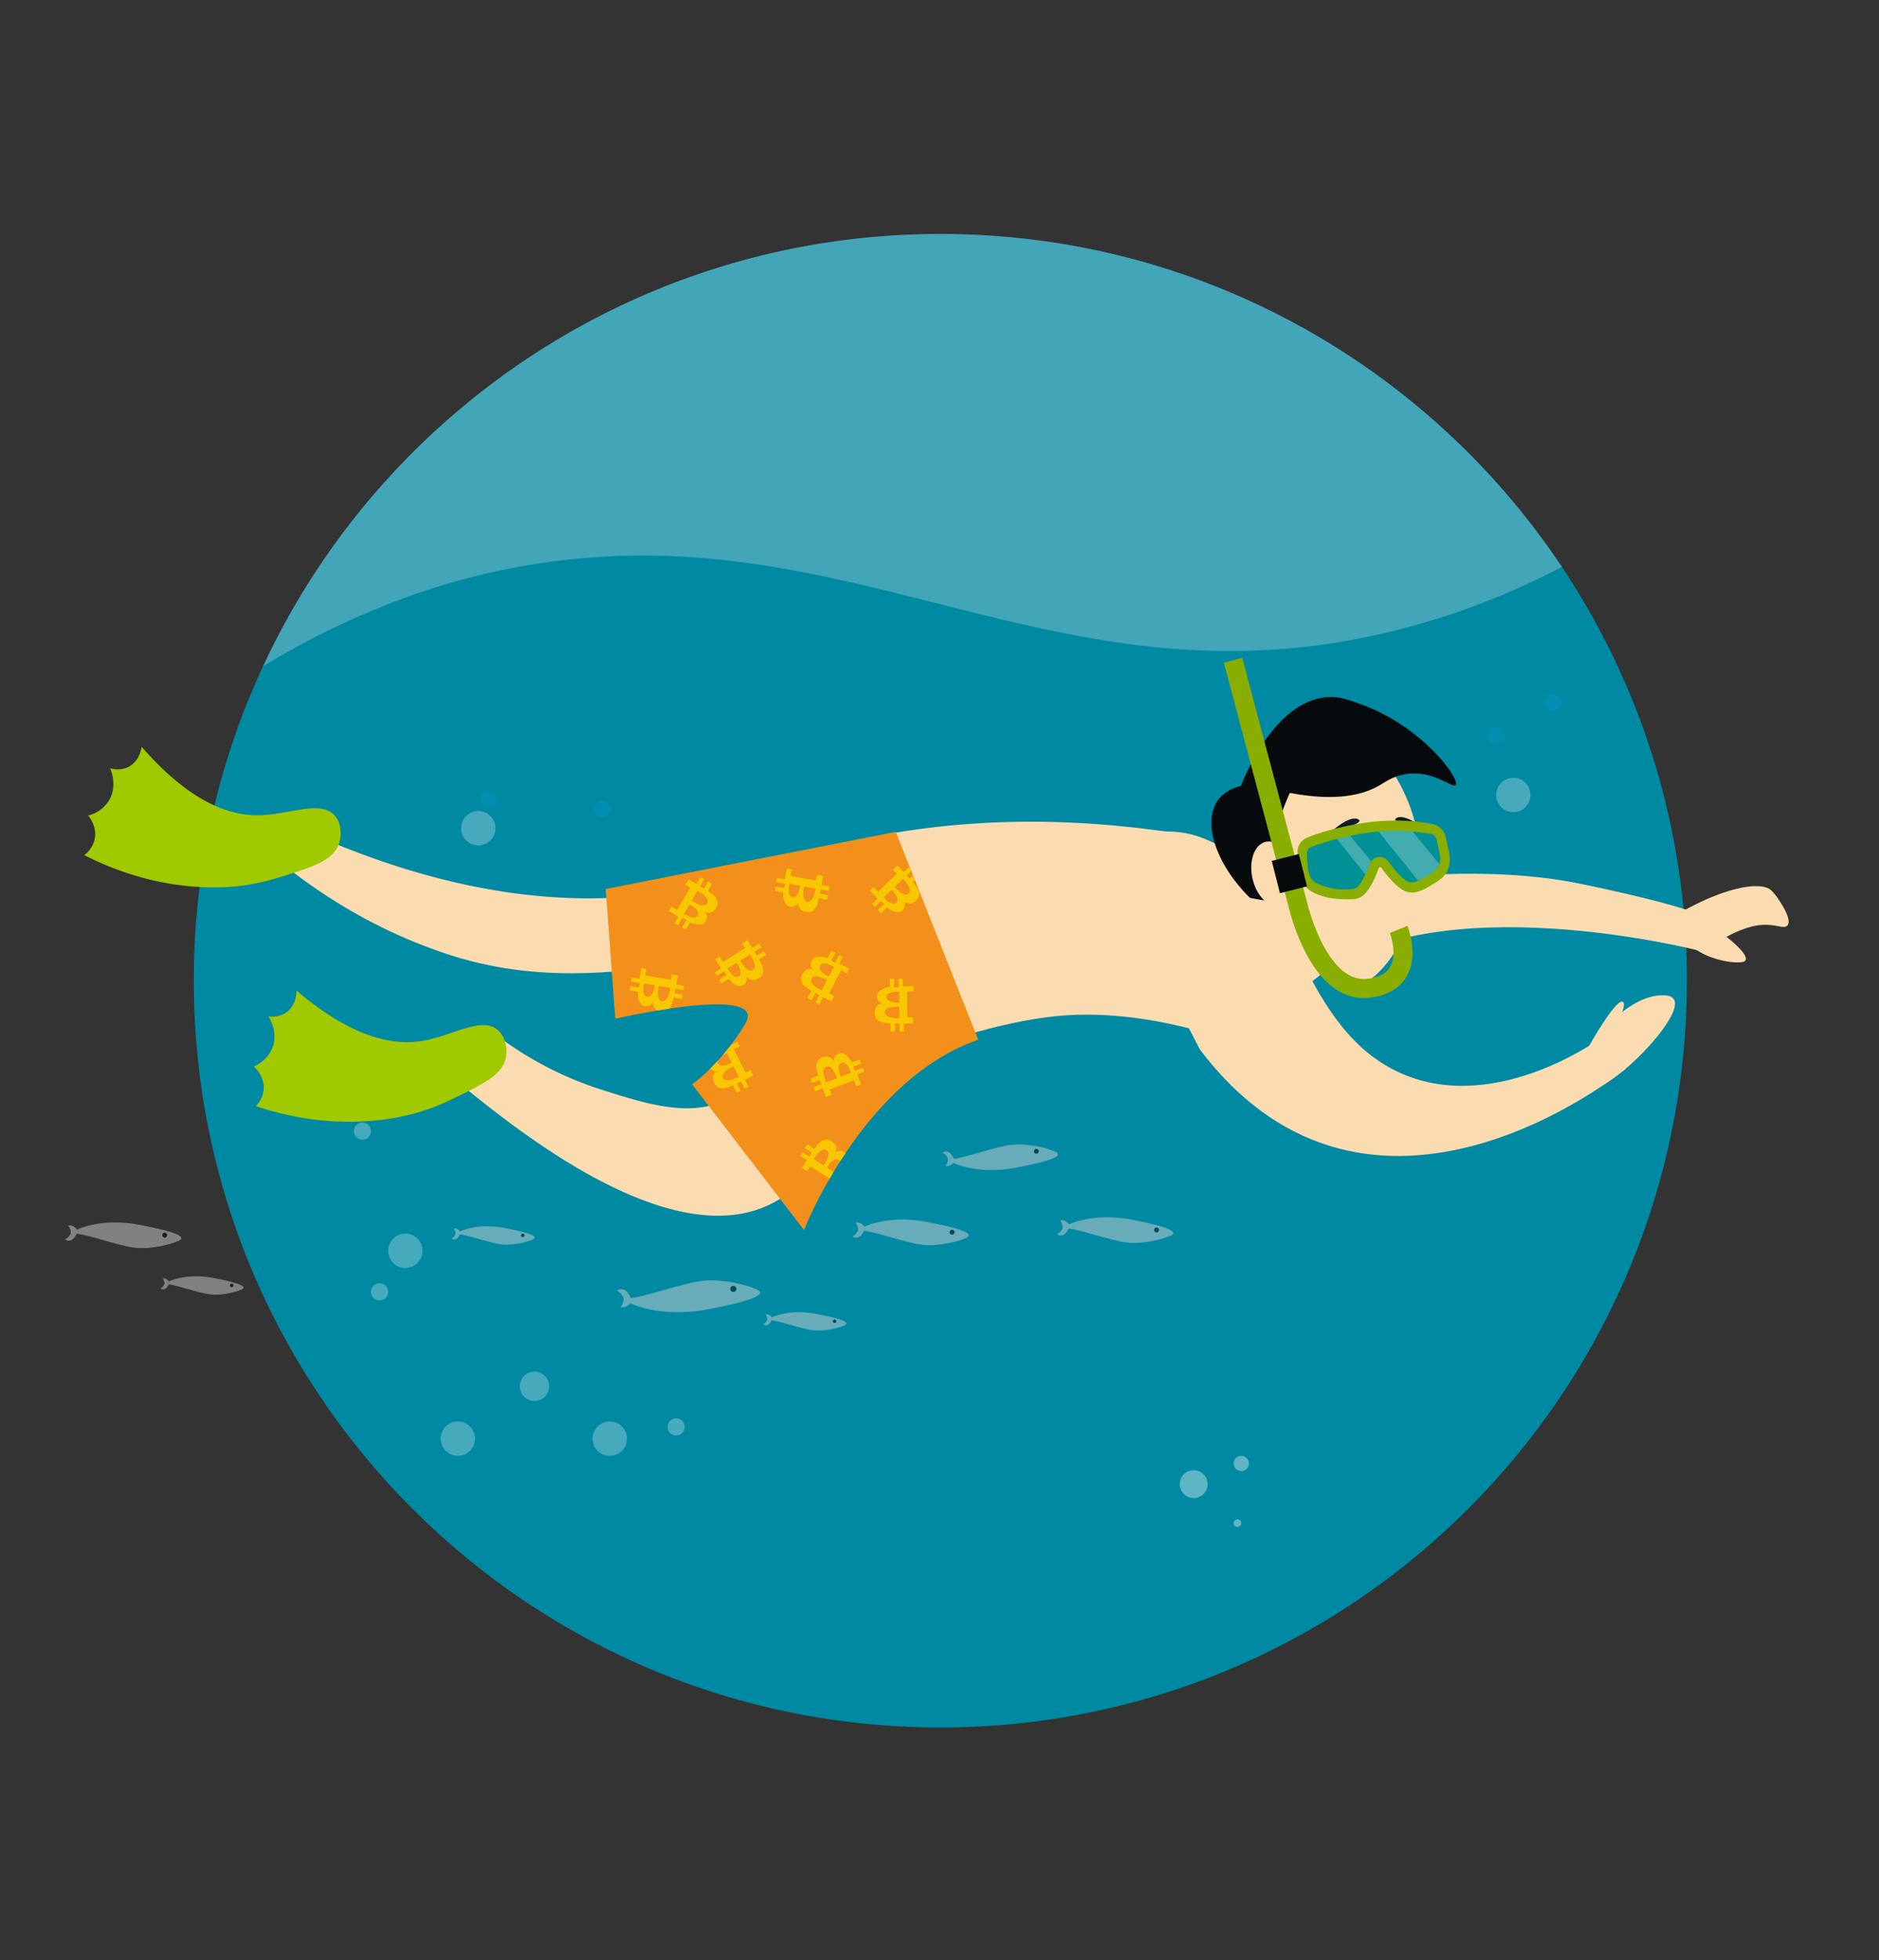 <svg id="Layer_1" data-name="Layer 1" xmlns="http://www.w3.org/2000/svg" viewBox="0 0 1580.41 1648.2"><rect x="0" y="0" width="1580.41" height="1648.2" fill="#333333" stroke="none"/><defs><style>.cls-1{fill:#0089a2;}.cls-2{fill:#f1f1f1;}.cls-2,.cls-6,.cls-7{opacity:0.28;}.cls-3{opacity:0.5;}.cls-4{fill:#d0d0d2;}.cls-5{fill:#070a0c;}.cls-17,.cls-6{fill:#fff;}.cls-7{fill:#009fd8;}.cls-8{fill:#fbdcb1;}.cls-9{fill:#a1c900;}.cls-10{fill:#f3901b;}.cls-11{fill:#303030;}.cls-12{fill:#0e1c27;}.cls-13{fill:#8aae00;}.cls-14{fill:#009196;}.cls-15{fill:none;stroke:#8aae00;stroke-miterlimit:10;stroke-width:16px;}.cls-16{fill:#f9c700;}.cls-17{opacity:0.75;}</style></defs><title>ilustracoes_sitew</title><path class="cls-1" d="M1418.84,824.61c0,346.8-281.11,627.91-627.92,627.91S163,1171.41,163,824.61a625.38,625.38,0,0,1,51.25-248.84q3.39-7.83,7-15.55,4.5-9.69,9.33-19.2C334.18,336.71,546.22,196.73,790.92,196.73c218.1,0,410.2,111.16,522.78,279.94q1.42,2.15,2.85,4.32,10.47,16,20,32.67A624.71,624.71,0,0,1,1418.84,824.61Z"/><path class="cls-2" d="M1313.7,476.67a629.38,629.38,0,0,1-149,55.62C881.32,598.35,709.55,423,429.09,478c-48,9.41-121.57,30-207.82,82.2q4.5-9.69,9.33-19.2C334.18,336.71,546.22,196.73,790.92,196.73,1009,196.73,1201.12,307.89,1313.7,476.67Z"/><g class="cls-3"><path class="cls-4" d="M897.94,1030.1s20.07-10.93,53.61-4.58,38.87,10.42,33.53,13.21-23.12,7.63-37.09,6.1-44.71-12.7-50-11.69C897.94,1033.14,890.58,1033.56,897.94,1030.1Z"/><path class="cls-4" d="M899.55,1030.83a7.09,7.09,0,0,0-7.88-4.69s3.25,4.12,1.74,7.26a9.52,9.52,0,0,1-4.44,4.37S895.5,1042.88,899.55,1030.83Z"/><circle class="cls-5" cx="972.81" cy="1034.21" r="2.05"/></g><g class="cls-3"><path class="cls-4" d="M800.9,977.3s20.07,10.92,53.6,4.57,38.87-10.41,33.54-13.21S864.92,961,851,962.57s-44.72,12.7-50.05,11.68C800.9,974.25,793.53,973.84,800.9,977.3Z"/><path class="cls-4" d="M802.78,975.91a6.78,6.78,0,0,1-7.52,4.49s3.1-3.94,1.66-6.94a9.15,9.15,0,0,0-4.24-4.18S798.92,964.41,802.78,975.91Z"/><circle class="cls-5" cx="871.67" cy="968.05" r="2.05"/></g><g class="cls-3"><path class="cls-4" d="M725.9,1032s20.07-10.93,53.61-4.58,38.87,10.42,33.53,13.22-23.12,7.62-37.09,6.09S731.24,1034,725.9,1035C725.9,1035,718.53,1035.44,725.9,1032Z"/><path class="cls-4" d="M727.51,1032.71a7.1,7.1,0,0,0-7.88-4.69s3.25,4.12,1.74,7.26a9.56,9.56,0,0,1-4.44,4.38S723.46,1044.76,727.51,1032.71Z"/><circle class="cls-5" cx="800.77" cy="1036.09" r="2.05"/></g><g class="cls-3"><path class="cls-4" d="M63.65,1034.45s20.07-10.93,53.6-4.58,38.87,10.42,33.54,13.22-23.12,7.62-37.09,6.09S69,1036.48,63.65,1037.5C63.65,1037.5,56.28,1037.91,63.65,1034.45Z"/><path class="cls-4" d="M65.26,1035.18a7.1,7.1,0,0,0-7.89-4.69s3.26,4.12,1.75,7.26a9.56,9.56,0,0,1-4.44,4.38S61.21,1047.23,65.26,1035.18Z"/><circle class="cls-5" cx="138.52" cy="1038.56" r="2.05"/></g><g class="cls-3"><path class="cls-4" d="M648.32,1108.06s14.36-7.82,38.36-3.28,27.81,7.46,24,9.46-16.55,5.45-26.54,4.36-32-9.09-35.82-8.36C648.32,1110.24,643.05,1110.53,648.32,1108.06Z"/><path class="cls-4" d="M649.47,1108.58a5.08,5.08,0,0,0-5.64-3.36s2.33,3,1.25,5.2a6.84,6.84,0,0,1-3.18,3.13S646.58,1117.2,649.47,1108.58Z"/><circle class="cls-5" cx="701.89" cy="1111" r="1.47"/></g><g class="cls-3"><path class="cls-4" d="M141.26,1077.87s14.37-7.82,38.36-3.27,27.82,7.45,24,9.45-16.55,5.45-26.54,4.36-32-9.09-35.82-8.36C141.26,1080.05,136,1080.35,141.26,1077.87Z"/><path class="cls-4" d="M142.41,1078.4a5.06,5.06,0,0,0-5.64-3.36s2.33,3,1.25,5.2a6.85,6.85,0,0,1-3.18,3.12S139.52,1087,142.41,1078.4Z"/><circle class="cls-5" cx="194.84" cy="1080.81" r="1.47"/></g><g class="cls-3"><path class="cls-4" d="M386.12,1035.82s14.36-7.82,38.36-3.27,27.81,7.45,24,9.45-16.54,5.45-26.54,4.36-32-9.09-35.81-8.36C386.12,1038,380.85,1038.3,386.12,1035.82Z"/><path class="cls-4" d="M387.27,1036.34a5.08,5.08,0,0,0-5.64-3.36s2.33,3,1.25,5.2a6.84,6.84,0,0,1-3.18,3.13S384.37,1045,387.27,1036.34Z"/><circle class="cls-5" cx="439.69" cy="1038.76" r="1.47"/></g><g class="cls-3"><path class="cls-4" d="M529,1095.23s24.91,13.55,66.53,5.67,48.23-12.93,41.61-16.39-28.69-9.46-46-7.57-55.48,15.76-62.11,14.5C529,1091.44,519.81,1090.93,529,1095.23Z"/><path class="cls-4" d="M531.29,1093.5a8.42,8.42,0,0,1-9.34,5.57s3.85-4.89,2.07-8.61a11.35,11.35,0,0,0-5.26-5.18S526.49,1079.23,531.29,1093.5Z"/><circle class="cls-5" cx="616.78" cy="1083.74" r="2.54"/></g><circle class="cls-6" cx="1272.85" cy="668.46" r="14.45"/><circle class="cls-6" cx="402.31" cy="696.41" r="14.45"/><circle class="cls-7" cx="1258.39" cy="618.68" r="7.23"/><circle class="cls-7" cx="1305.56" cy="590.57" r="7.23"/><circle class="cls-6" cx="385.07" cy="1209.67" r="14.45"/><circle class="cls-6" cx="340.94" cy="1051.72" r="14.45"/><circle class="cls-6" cx="449.56" cy="1165.64" r="12.34"/><circle class="cls-6" cx="512.87" cy="1209.67" r="14.45"/><circle class="cls-6" cx="568.72" cy="1199.78" r="7.23"/><circle class="cls-6" cx="304.81" cy="951.12" r="7.23"/><circle class="cls-6" cx="319.26" cy="1086.22" r="7.23"/><path class="cls-8" d="M1070.1,753.41s144-34.29,260.1-10.11,109.23,32.22,109.23,32.22l-11.15,23.65s-223-57.25-322.56,24.32S1070.1,753.41,1070.1,753.41Z"/><path class="cls-8" d="M1009.15,882.35,936.88,742.16s15.84-66.22,83.36-33.73,70.53,148.74,151.39,190.79,173.42-25.43,173.42-25.43l22.47,24.79S1154.23,1074.11,1009.15,882.35Z"/><path class="cls-8" d="M1336.68,879.31s32-44.3,63.69-42.39c5.1.31,6.69,2.15,7.35,3.11,6.52,9.33-17.31,38.09-36.26,55a174.7,174.7,0,0,1-22,16.72Q1343.08,895.53,1336.68,879.31Z"/><path class="cls-8" d="M1414.68,766.57c35.31-20,66.5-26.38,75.4-17.64a53.35,53.35,0,0,1,6.22,7.9c2.78,4.24,10.65,16.27,7.23,21.09-3,4.18-10.78-2.19-25.86.29-12.66,2.07-25.54,9.57-25.54,9.57h0s20.44,15.46,15.56,20.25S1403.41,804.26,1414.68,766.57Z"/><path class="cls-8" d="M990.8,699.91s-120.5-16.27-273.57,67.5c-59.79,32.73-57.08,54.69-56.16,59.78,6.35,35.35,118.24,54,118.24,54h0s59.33-22.28,111.25-27c84.16-7.61,166.44,29.39,166.46,29.4h0Z"/><path class="cls-8" d="M852,858.71c-18,3.39-44.72,10.73-71.47,28.81-23.95,16.19-34.57,32-55.15,54.35C686,984.72,666.3,1006.14,640,1016c-87.81,33-216.23-74-264.87-114.56h0a45.5,45.5,0,0,1,13.17-27,44.7,44.7,0,0,1,20.23-11.24A293.07,293.07,0,0,0,505.13,916c39.92,12.75,81.53,26.05,112.37,4.5,28.64-20,46.49-69,29.49-95.44-29.06-45.1-135.53,21.44-270-22.55-58.86-19.26-103.25-48.19-132.6-70.79l13.48-32.59C364.84,747,482.57,772.51,599.7,742.33c28.95-7.46,42.08-14.26,75.11-24.08,88.32-26.27,198.58-38.36,334.41-14.43"/><path class="cls-9" d="M322.78,941.34c-44.82,5.79-83-3-107.61-11.28a22.78,22.78,0,0,0,6.6-14c.91-11.27-7.49-18.58-8.38-19.33A28.65,28.65,0,0,0,228.71,882c6-13.79-2.4-26.5-3-27.37a20.85,20.85,0,0,0,14.68-3.07c9.39-6.33,8.92-18.12,8.88-18.75,48.89,41.64,83.49,46.25,106.35,42.37,24.77-4.22,49.36-20.73,63-9.16,6.52,5.55,8.3,15.66,6.88,23.06-2.15,11.16-12,18.52-29.2,27.21C373.53,927.76,354.87,937.2,322.78,941.34Z"/><path class="cls-9" d="M175.64,746.1C130.46,745.18,94,730.84,70.89,719a22.82,22.82,0,0,0,8.62-12.9c2.57-11-4.65-19.5-5.42-20.37a28.58,28.58,0,0,0,17.33-12.28c8-12.75,1.56-26.57,1.1-27.51a20.82,20.82,0,0,0,15-.86c10.23-4.86,11.51-16.59,11.56-17.22,42.17,48.43,75.71,58.12,98.88,57.67,25.13-.49,51.9-13.17,63.64.3,5.63,6.45,5.89,16.71,3.38,23.81-3.78,10.72-14.65,16.54-32.91,22.58C227.85,740.2,208,746.77,175.64,746.1Z"/><path class="cls-8" d="M1355.74,869.46s15.16-27.19,8.42-27.19-27.48,37-27.48,37Z"/><path class="cls-10" d="M509.46,747.48l8.05,109.11s16-3.67,35.91-7q4.55-.75,9.32-1.46c35.12-5.2,76-7.53,64.09,12.62a185.09,185.09,0,0,1-12.06,17.91c-2.38,3.13-4.75,6-7,8.74-1.42,1.65-2.82,3.22-4.17,4.7-2.2,2.39-4.32,4.56-6.29,6.51a129.18,129.18,0,0,1-15.18,13.11l94.1,122.57s7.21-18.53,21.58-43.28c1.08-1.87,2.21-3.79,3.39-5.73q2.55-4.23,5.35-8.63c1.48-2.33,3-4.69,4.63-7.08,24.46-36.48,61.72-78.1,111.61-95.3l-53.3-134.49L768,736.05l-1.5-3.79L765,728.67l-11.58-29.21Z"/><path class="cls-8" d="M1040.75,767.55c8.24-.75,18.67-3,22.62-10.46,6-11.25-10.86-23-15.28-45.85-1.64-8.5-10.36-59.63,21-86.65,19.27-16.58,44.43-15.1,46.16-14.93,43.86,4.3,77.69,61.54,79.3,111.31,1.68,51.78-29.67,107.9-59.81,109.4h0a52.23,52.23,0,0,1-5-1.9c-13.63-6.05-21.89-16.89-26.55-24.82a72.63,72.63,0,0,1-10.45,5.38,76.93,76.93,0,0,1-38.17,5.08,43.63,43.63,0,0,1-13.28-18.63A44.09,44.09,0,0,1,1040.75,767.55Z"/><ellipse class="cls-11" cx="1178.87" cy="718.12" rx="6.34" ry="11.44" transform="translate(-1.63 2.68) rotate(-0.13)"/><ellipse class="cls-11" cx="1134.4" cy="721.9" rx="6.34" ry="11.44" transform="translate(-1.63 2.57) rotate(-0.13)"/><path class="cls-5" d="M1043.81,660.69s25.85-71,72.51-74.54c10-.77,17.46,2.09,29,6.3,51.36,18.72,83,62.65,79,67.58-2.68,3.28-19.08-13.31-42.86-9-9.83,1.77-15.94,6.21-20.36,8.86-13.27,8-35.82,14.54-76.24,6.82,0,0-25.07,53.17-13.81,81.55q8.94,5.91,8.09,8.25-1.36,3.76-27.89-1.59c-30.11-29.94-39.33-64.21-27-81.82C1026.71,669.55,1032,663.91,1043.81,660.69Z"/><path class="cls-8" d="M1053.38,738.41c3.24,14.84,13.56,25.19,23,23.12s14.55-15.78,11.31-30.62-13.56-25.18-23-23.11S1050.14,723.58,1053.38,738.41Z"/><path class="cls-8" d="M1175.93,770l-15.69-4.4-31.21,3h0s.17,6.62.5,19.39c5.44,9.3,15.06,14.9,24.31,14C1166.72,800.63,1178,786.72,1175.93,770Z"/><path class="cls-12" d="M1119.54,699.46s15.3-14.27,22.7-10.64S1119.54,699.46,1119.54,699.46Z"/><path class="cls-12" d="M1198,696.94s-16.2-13.26-23.34-9.16S1198,696.94,1198,696.94Z"/><path class="cls-8" d="M1149.29,746.29s7,19.72,20.34,11.5-20-51.47-20-51.47Z"/><path class="cls-13" d="M1189.69,750.34a17.81,17.81,0,0,1-4.83-.11c-9.1-1.38-20.29-16.76-22.44-19.83a4.42,4.42,0,0,0-1-1.08,1.09,1.09,0,0,0-.79-.23,1,1,0,0,0-.7.39,4.21,4.21,0,0,0-.66,1.27c-1.18,3.44-7.51,20.77-15.91,24.1a17.53,17.53,0,0,1-4.64,1.15c-4.84.54-18.32.09-24.72-2-7-2.23-13-4.16-17.44-10.57-3.92-5.65-4.36-11.37-5-20-.18-2.28-.26-4.6-.24-6.9a12.86,12.86,0,0,1,7.38-11.87c15.14-6.64,39.77-11.88,56.26-13.72l.28,0a169.05,169.05,0,0,1,49.79,2,14.14,14.14,0,0,1,10.76,10.4c.44,1.63.88,3.61,1.44,6.13,1.91,8.54,3.16,14.16,1,20.49-2.43,7.17-7.69,10.35-13.78,14-5.58,3.37-9.91,5.8-14.76,6.34Z"/><path class="cls-14" d="M1099.28,717.1c0,1.79,0,3.86.21,6.14.59,7.79.9,11.83,3.38,15.4,2.74,3.94,6.64,5.2,13,7.24,8,2.57,20.46,2.48,24.33.94,2.46-1,5.66-6,8.3-11.51a81.9,81.9,0,0,0,3.24-7.9,12,12,0,0,1,1.62-3.2,5.74,5.74,0,0,1,.35-.47,8.56,8.56,0,0,1,12-1.34,13.56,13.56,0,0,1,3,3.12c4.89,7,12.92,15.67,16.85,16.27a12.52,12.52,0,0,0,7.27-1.22,67.25,67.25,0,0,0,7.41-4.06c5.57-3.37,9-5.43,10.47-9.85l0-.07c1.32-4,.43-7.94-1.28-15.56-.54-2.45-1-4.32-1.34-5.77a5.35,5.35,0,0,0-4-3.92c-4.72-.89-10.11-1.69-16.07-2.21a159.33,159.33,0,0,0-28.51,0c-1,.08-2,.18-3,.29-6.59.73-13.77,1.93-20.8,3.41h0c-3.82.8-7.59,1.68-11.2,2.59a156.92,156.92,0,0,0-22.41,7.18A4.86,4.86,0,0,0,1099.28,717.1Z"/><path class="cls-2" d="M1159.48,699.14l33.34,41.43a67.25,67.25,0,0,0,7.41-4.06c5.57-3.37,9-5.43,10.47-9.85l0-.07L1188,699.13A159.33,159.33,0,0,0,1159.48,699.14Z"/><path class="cls-2" d="M1124.46,705.43l24,29.88a81.9,81.9,0,0,0,3.24-7.9,12,12,0,0,1,1.62-3.2l-17.7-21.37h0C1131.84,703.64,1128.07,704.52,1124.46,705.43Z"/><path class="cls-15" d="M1176.38,781.5s17.77,44-24.87,49.45C1109.07,836.38,1092,762,1092,762l-54.89-206.8"/><rect class="cls-5" x="1072.72" y="720.65" width="23.48" height="28.03" transform="translate(2316.19 1180.33) rotate(165.78)"/><path class="cls-16" d="M735.72,852.5c.29,8.92,13.28,7.74,13.28,7.74l.06,7.19,3.76,0-.05-6.87,3.76,0,.06,6.87,3.65,0-.06-6.77,7.74-.06,0-5.16-4.73,0L763,833.47l5.48-.05,0-4.19-9.24,0,0-6.34-3.44,0,.06,7.31-3.76,0-.07-7.31-3.65,0,.06,7s-10.2,1.26-10.68,7.18a6.05,6.05,0,0,0,4.78,6.84S735.43,843.58,735.72,852.5Zm20.66-9.63s-10.31.84-10.67-4.42,10.6-4.6,10.6-4.6Zm0,3.53.08,9.7s-11.86.91-12.28-4.74S756.41,846.4,756.41,846.4Z"/><path class="cls-16" d="M691.08,889.37c-8.26,3.36-2.65,15.14-2.65,15.14l-6.74,2.55,1.34,3.51,6.43-2.43,1.33,3.52-6.43,2.43,1.29,3.42,6.33-2.4,2.74,7.24,4.83-1.83-1.68-4.42,20.5-7.76,1.94,5.12,3.92-1.48-3.17-8.68,5.93-2.25-1.22-3.21-6.83,2.58-1.33-3.52,6.83-2.58-1.29-3.42-6.54,2.47s-4.72-9.12-10.43-7.53a6,6,0,0,0-4.76,6.85S699.35,886,691.08,889.37Zm16.19,16s-4.36-9.39.45-11.55,8,8.35,8,8.35Zm-3.3,1.25-9.07,3.43s-5-10.81.2-13.16S704,906.67,704,906.67Z"/><path class="cls-16" d="M678.71,975.39l-4.14,6.52,4.35,2.77,2.54-4,16.3,10.36c1.08-1.87,2.21-3.79,3.39-5.73l-5.51-3.5s4.9-9.12,9.52-6.56a3,3,0,0,1,1.34,1.43c1.48-2.33,3-4.69,4.63-7.08a3.73,3.73,0,0,0-.47-.41,6.05,6.05,0,0,0-8.34.31s4.11-5.67-3.53-10.27-13.71,6.94-13.71,6.94L679,962.32l-2,3.18,5.8,3.68-2,3.18L675,968.67l-2,3.08Zm5.76-.68s5.69-10.45,10.67-7.72-2.48,12.93-2.48,12.93Z"/><path class="cls-16" d="M603.34,900.64c-.54.24-6.22,3.07-2.26,10.6,4.16,7.89,15.33,1.14,15.33,1.14l3.2,6.45,3.37-1.66L619.92,911l3.37-1.67,3.06,6.16,3.27-1.63-3-6.06,6.94-3.44-2.3-4.62L627,901.85l-9.75-19.64,4.92-2.44L620.31,876l-5.54,2.68c-2.38,3.13-4.75,6-7,8.74a27,27,0,0,1,3.72-2l4,8.09s-8.91,5.26-11.54.68a2.89,2.89,0,0,1-.37-2.09c-2.2,2.39-4.32,4.56-6.29,6.51A6.08,6.08,0,0,0,603.34,900.64ZM617,896.71l4.31,8.68s-10.27,6-13.13,1.11S617,896.71,617,896.71Z"/><path class="cls-16" d="M674.45,819.94c-3.89,8,8.16,13,8.16,13l-3.29,6.4,3.34,1.72,3.15-6.11,3.34,1.72L686,842.8l3.25,1.67,3.09-6,6.88,3.54,2.36-4.59-4.2-2.16,10-19.5,4.87,2.51,1.92-3.73L706,810.21l2.9-5.64L705.88,803l-3.34,6.5-3.35-1.72,3.35-6.5-3.25-1.67-3.2,6.21s-9.61-3.62-12.79,1.39a6,6,0,0,0,1.05,8.28S678.34,811.91,674.45,819.94ZM697.22,821s-9.52-4-7.4-8.88,11.53.85,11.53.85Zm-1.62,3.14-4.44,8.62s-10.92-4.71-8.66-9.91S695.6,824.16,695.6,824.16Z"/><path class="cls-16" d="M602.68,762.79c4.32-7.8-7.44-13.44-7.44-13.44l3.64-6.22-3.25-1.9-3.47,5.94-3.25-1.9,3.47-5.94-3.15-1.84-3.42,5.84-6.68-3.91-2.6,4.45,4.08,2.39-11.07,18.92-4.73-2.77L562.69,766l7.92,4.76-3.2,5.47,3,1.74,3.69-6.31,3.25,1.9-3.69,6.31,3.15,1.84,3.53-6s9.4,4.13,12.85-.7a6,6,0,0,0-.61-8.32S598.37,770.6,602.68,762.79ZM580,760.48s9.28,4.56,6.9,9.27-11.46-1.48-11.46-1.48Zm1.78-3.05,4.9-8.37s10.66,5.3,8.12,10.37S581.79,757.43,581.79,757.43Z"/><path class="cls-16" d="M678.63,766.81c8.82,1.35,10-11.64,10-11.64l7.09,1.26.65-3.7-6.77-1.21.66-3.7,6.77,1.2.64-3.59-6.66-1.19,1.35-7.61-5.08-.91-.83,4.66-21.58-3.84,1-5.39-4.13-.73L660,739.5l-6.24-1.11-.6,3.38,7.19,1.28-.66,3.71-7.19-1.28-.64,3.59,6.88,1.22s-.62,10.26,5.1,11.82a6,6,0,0,0,7.6-3.45S669.81,765.46,678.63,766.81ZM673,744.74s-1.06,10.29-6.3,9.68-2.59-11.26-2.59-11.26Zm3.48.62,9.55,1.69s-1.28,11.83-6.92,11.21S676.43,745.36,676.43,745.36Z"/><path class="cls-16" d="M536.5,833.9s-.63,10.26,5.1,11.82a6,6,0,0,0,7.58-3.4,6.43,6.43,0,0,0,4.24,7.31l9.32-1.46c3.1-3.41,3.67-9.39,3.67-9.39L573.5,840l.65-3.7-6.77-1.21.66-3.7,6.77,1.2.64-3.59-6.67-1.19,1.36-7.62-5.08-.9-.83,4.65-21.58-3.82,1-5.4-4.13-.73-1.72,9.07L531.52,822l-.61,3.39,7.2,1.28-.66,3.71-7.19-1.29-.64,3.6ZM554.17,829l9.55,1.7s-1.28,11.83-6.92,11.21S554.17,829,554.17,829Zm-12.37-2.19,8.88,1.57s-1,10.3-6.29,9.69S541.8,826.77,541.8,826.77Z"/><path class="cls-16" d="M738,755.59,733.42,760l2.38,2.48,5.26-5.06,2.61,2.71-5.26,5.06,2.52,2.63,5-4.84s7.92,6.55,12.55,2.85a6,6,0,0,0,1.72-8.15c.33.37,4.74,5.05,10.79-1,6.28-6.33-3.5-15-3.5-15l1.91-1.85L768,736.05l-2.79,2.68L762.55,736l3.9-3.75h0L765,728.67l0,0-4.88,4.69-5.36-5.58L751,731.3l3.28,3.41L738.48,749.9l-3.8-4-3,2.9Zm14.41-9.81,7-6.73s8.8,8,5,12.2S752.39,745.78,752.39,745.78Zm-9.06,8.7,6.51-6.26s7.68,6.92,4.12,10.8S743.33,754.48,743.33,754.48Z"/><path class="cls-16" d="M638.63,822.15c7.45-4.91-.34-15.37-.34-15.37L644.4,803l-2-3.19-5.84,3.64-2-3.19,5.83-3.64-1.93-3.1-5.74,3.58-4.1-6.56-4.37,2.73,2.5,4-18.6,11.6-2.9-4.65-3.56,2.22,4.8,7.9-5.38,3.35,1.82,2.92,6.2-3.87,2,3.2-6.2,3.86,1.93,3.1,5.93-3.7s6.4,8,11.7,5.37a6,6,0,0,0,3.33-7.65S631.17,827.05,638.63,822.15Zm-19-12.59s6.1,8.35,1.8,11.41-9.46-6.64-9.46-6.64Zm3-1.87,8.23-5.14s7,9.65,2.37,13S622.62,807.69,622.62,807.69Z"/><circle class="cls-7" cx="506.72" cy="680.44" r="6.76"/><circle class="cls-7" cx="410.82" cy="672.04" r="6.76"/><g class="cls-3"><circle class="cls-17" cx="1044.03" cy="1230.54" r="6.42"/><circle class="cls-17" cx="1040.82" cy="1280.72" r="3.21"/><circle class="cls-17" cx="1004.03" cy="1247.93" r="11.73"/></g></svg>